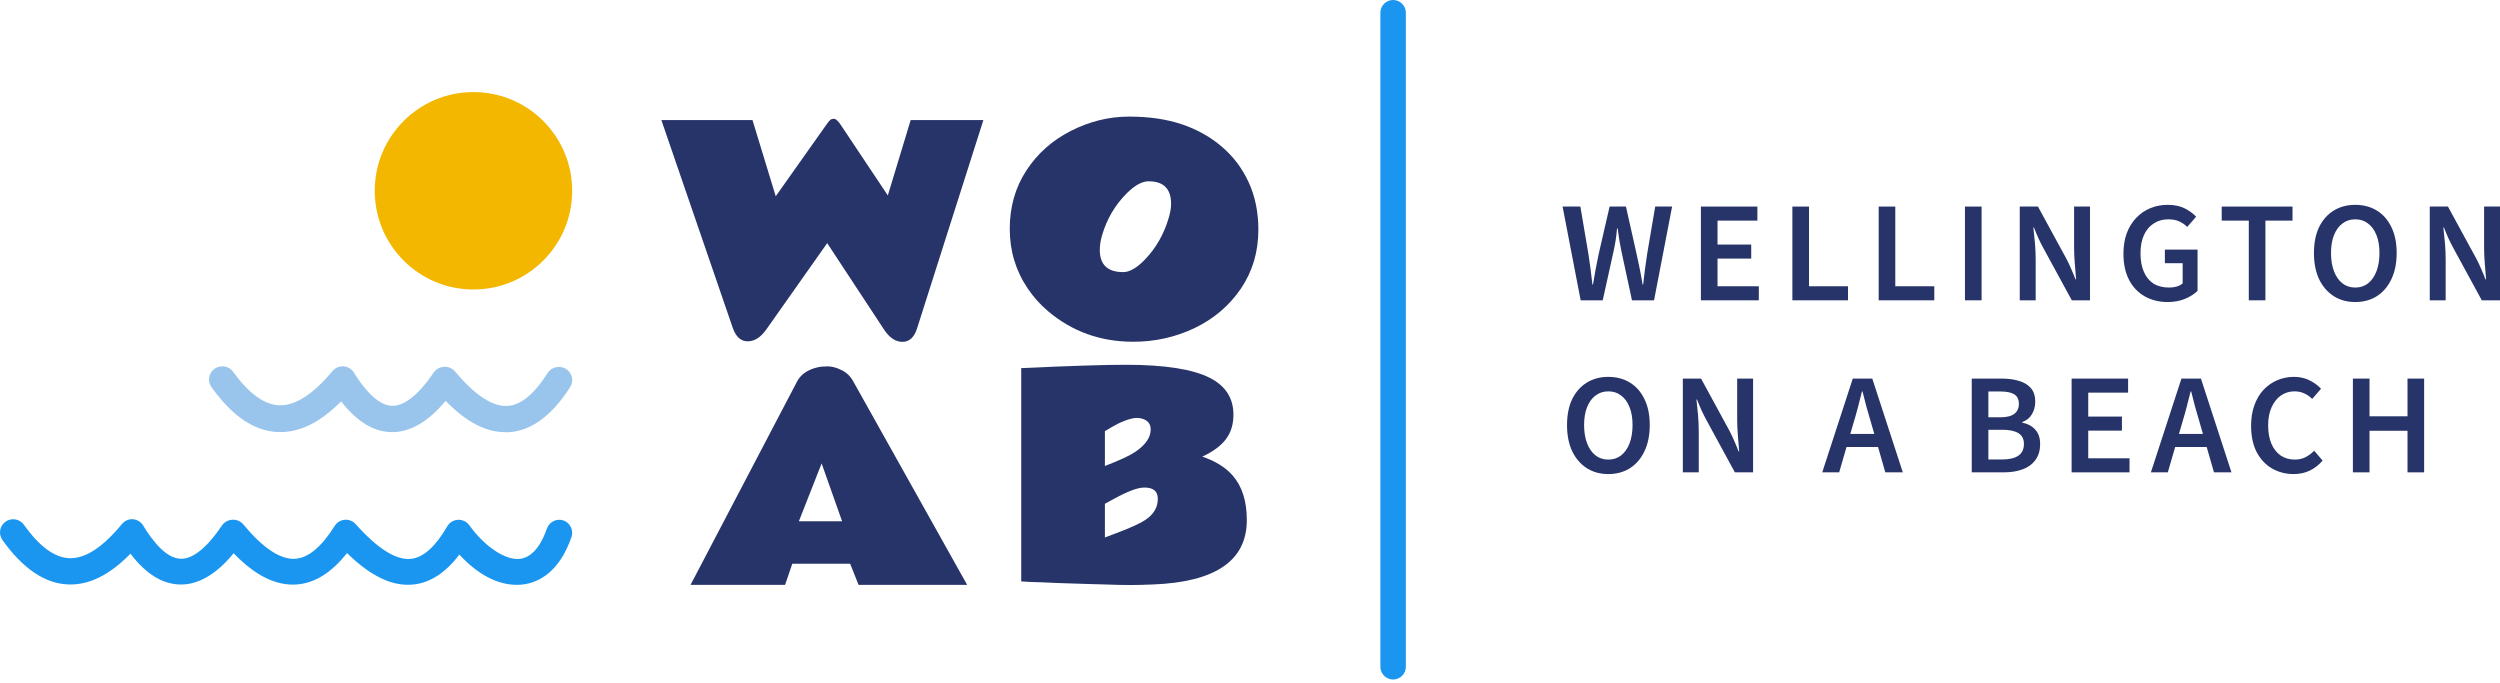 <svg width="600" height="164" viewBox="0 0 600 164" fill="none" xmlns="http://www.w3.org/2000/svg">
<path d="M379.357 72.076L375.021 49.575H379.288L381.215 60.929C381.398 62.122 381.57 63.326 381.731 64.541C381.891 65.734 382.04 66.984 382.178 68.292H382.315C382.522 66.984 382.74 65.734 382.969 64.541C383.199 63.326 383.439 62.122 383.692 60.929L386.307 49.575H390.229L392.775 60.929C393.027 62.099 393.279 63.291 393.532 64.507C393.784 65.723 394.013 66.984 394.22 68.292H394.357C394.495 66.984 394.644 65.734 394.805 64.541C394.988 63.326 395.16 62.122 395.321 60.929L397.248 49.575H401.307L396.972 72.076H391.674L389.128 60.241C388.967 59.415 388.807 58.566 388.646 57.695C388.509 56.8 388.371 55.837 388.233 54.805H388.096C388.004 55.837 387.889 56.8 387.752 57.695C387.614 58.566 387.453 59.415 387.27 60.241L384.655 72.076H379.357Z" fill="#273469"/>
<path d="M408.216 72.076V49.575H421.772V52.947H412.207V58.693H420.293V62.064H412.207V68.704H422.116V72.076H408.216Z" fill="#273469"/>
<path d="M430.17 72.076V49.575H434.161V68.704H443.519V72.076H430.17Z" fill="#273469"/>
<path d="M450.881 72.076V49.575H454.872V68.704H464.23V72.076H450.881Z" fill="#273469"/>
<path d="M471.591 72.076V49.575H475.582V72.076H471.591Z" fill="#273469"/>
<path d="M484.742 72.076V49.575H489.111L495.855 61.961C496.268 62.718 496.658 63.532 497.025 64.404C497.415 65.275 497.782 66.159 498.126 67.053H498.263C498.172 65.837 498.068 64.576 497.954 63.268C497.839 61.938 497.782 60.654 497.782 59.415V49.575H501.601V72.076H497.231L490.488 59.69C490.075 58.933 489.662 58.119 489.249 57.247C488.859 56.376 488.492 55.493 488.148 54.598H488.011C488.148 55.768 488.274 57.018 488.389 58.348C488.504 59.656 488.561 60.952 488.561 62.236V72.076H484.742Z" fill="#273469"/>
<path d="M520.222 72.489C518.204 72.489 516.392 72.042 514.786 71.147C513.18 70.253 511.919 68.945 511.001 67.225C510.084 65.482 509.625 63.372 509.625 60.894C509.625 59.059 509.889 57.419 510.416 55.974C510.967 54.529 511.724 53.302 512.687 52.293C513.673 51.261 514.809 50.481 516.093 49.953C517.378 49.426 518.766 49.162 520.256 49.162C521.862 49.162 523.227 49.449 524.351 50.022C525.475 50.596 526.381 51.261 527.069 52.018L524.936 54.461C524.385 53.91 523.754 53.474 523.043 53.153C522.332 52.809 521.449 52.637 520.394 52.637C519.064 52.637 517.894 52.97 516.885 53.635C515.875 54.277 515.096 55.206 514.545 56.422C513.995 57.637 513.719 59.094 513.719 60.791C513.719 62.489 513.983 63.957 514.511 65.195C515.038 66.434 515.807 67.386 516.816 68.051C517.848 68.693 519.11 69.014 520.6 69.014C521.243 69.014 521.851 68.934 522.424 68.773C522.997 68.59 523.468 68.338 523.835 68.016V63.165H519.568V59.897H527.413V69.805C526.656 70.562 525.647 71.205 524.385 71.732C523.146 72.237 521.759 72.489 520.222 72.489Z" fill="#273469"/>
<path d="M539.709 72.076V52.947H533.207V49.575H550.203V52.947H543.7V72.076H539.709Z" fill="#273469"/>
<path d="M565.256 72.489C563.306 72.489 561.586 72.019 560.095 71.079C558.604 70.115 557.434 68.762 556.586 67.019C555.76 65.252 555.347 63.154 555.347 60.722C555.347 58.291 555.76 56.215 556.586 54.495C557.434 52.775 558.604 51.456 560.095 50.538C561.586 49.621 563.306 49.162 565.256 49.162C567.228 49.162 568.96 49.621 570.451 50.538C571.942 51.456 573.1 52.775 573.926 54.495C574.775 56.215 575.199 58.291 575.199 60.722C575.199 63.154 574.775 65.252 573.926 67.019C573.1 68.762 571.942 70.115 570.451 71.079C568.96 72.019 567.228 72.489 565.256 72.489ZM565.256 69.014C566.449 69.014 567.469 68.682 568.318 68.016C569.19 67.328 569.866 66.365 570.348 65.126C570.83 63.865 571.07 62.397 571.07 60.722C571.07 59.048 570.83 57.614 570.348 56.422C569.866 55.206 569.19 54.277 568.318 53.635C567.469 52.97 566.449 52.637 565.256 52.637C564.086 52.637 563.065 52.97 562.194 53.635C561.322 54.277 560.645 55.206 560.164 56.422C559.682 57.614 559.441 59.048 559.441 60.722C559.441 62.397 559.682 63.865 560.164 65.126C560.645 66.365 561.322 67.328 562.194 68.016C563.065 68.682 564.086 69.014 565.256 69.014Z" fill="#273469"/>
<path d="M583.141 72.076V49.575H587.51L594.254 61.961C594.667 62.718 595.057 63.532 595.424 64.404C595.814 65.275 596.181 66.159 596.525 67.053H596.662C596.571 65.837 596.467 64.576 596.353 63.268C596.238 61.938 596.181 60.654 596.181 59.415V49.575H600V72.076H595.63L588.887 59.69C588.474 58.933 588.061 58.119 587.648 57.247C587.258 56.376 586.891 55.493 586.547 54.598H586.409C586.547 55.768 586.673 57.018 586.788 58.348C586.903 59.656 586.96 60.952 586.96 62.236V72.076H583.141Z" fill="#273469"/>
<path d="M385.997 113.776C384.047 113.776 382.327 113.306 380.836 112.365C379.345 111.402 378.175 110.049 377.327 108.305C376.501 106.539 376.088 104.441 376.088 102.009C376.088 99.578 376.501 97.502 377.327 95.782C378.175 94.061 379.345 92.743 380.836 91.825C382.327 90.908 384.047 90.449 385.997 90.449C387.969 90.449 389.701 90.908 391.192 91.825C392.683 92.743 393.841 94.061 394.667 95.782C395.516 97.502 395.94 99.578 395.94 102.009C395.94 104.441 395.516 106.539 394.667 108.305C393.841 110.049 392.683 111.402 391.192 112.365C389.701 113.306 387.969 113.776 385.997 113.776ZM385.997 110.301C387.19 110.301 388.21 109.968 389.059 109.303C389.931 108.615 390.607 107.652 391.089 106.413C391.571 105.152 391.811 103.684 391.811 102.009C391.811 100.335 391.571 98.901 391.089 97.709C390.607 96.493 389.931 95.564 389.059 94.922C388.21 94.257 387.19 93.924 385.997 93.924C384.827 93.924 383.806 94.257 382.935 94.922C382.063 95.564 381.387 96.493 380.905 97.709C380.423 98.901 380.182 100.335 380.182 102.009C380.182 103.684 380.423 105.152 380.905 106.413C381.387 107.652 382.063 108.615 382.935 109.303C383.806 109.968 384.827 110.301 385.997 110.301Z" fill="#273469"/>
<path d="M403.882 113.363V90.862H408.251L414.995 103.248C415.408 104.005 415.798 104.819 416.165 105.691C416.555 106.562 416.922 107.445 417.266 108.34H417.403C417.312 107.124 417.208 105.863 417.094 104.555C416.979 103.225 416.922 101.94 416.922 100.702V90.862H420.741V113.363H416.371L409.628 100.977C409.215 100.22 408.802 99.406 408.389 98.534C407.999 97.663 407.632 96.78 407.288 95.885H407.15C407.288 97.055 407.414 98.305 407.529 99.635C407.644 100.943 407.701 102.239 407.701 103.523V113.363H403.882Z" fill="#273469"/>
<path d="M437.339 113.363L444.667 90.862H449.346L456.675 113.363H452.477L449.037 101.39C448.67 100.197 448.314 98.97 447.97 97.709C447.649 96.447 447.328 95.197 447.007 93.958H446.869C446.571 95.22 446.25 96.481 445.906 97.743C445.585 98.981 445.241 100.197 444.874 101.39L441.399 113.363H437.339ZM441.674 107.273V104.142H452.271V107.273H441.674Z" fill="#273469"/>
<path d="M473.217 113.363V90.862H480.408C481.968 90.862 483.344 91.045 484.537 91.412C485.753 91.756 486.704 92.33 487.393 93.133C488.104 93.935 488.459 95.025 488.459 96.401C488.459 97.548 488.184 98.569 487.633 99.463C487.106 100.335 486.337 100.943 485.328 101.287V101.424C486.659 101.7 487.702 102.262 488.459 103.11C489.239 103.936 489.629 105.094 489.629 106.585C489.629 108.122 489.25 109.395 488.494 110.404C487.76 111.413 486.739 112.159 485.431 112.641C484.124 113.122 482.645 113.363 480.993 113.363H473.217ZM477.208 100.151H480.064C481.624 100.151 482.759 99.865 483.47 99.291C484.181 98.718 484.537 97.949 484.537 96.986C484.537 95.885 484.17 95.105 483.436 94.646C482.702 94.188 481.601 93.958 480.133 93.958H477.208V100.151ZM477.208 110.267H480.58C482.232 110.267 483.505 109.968 484.399 109.372C485.294 108.753 485.741 107.812 485.741 106.551C485.741 105.358 485.305 104.498 484.434 103.97C483.562 103.42 482.278 103.145 480.58 103.145H477.208V110.267Z" fill="#273469"/>
<path d="M497.187 113.363V90.862H510.743V94.234H501.178V99.979H509.264V103.351H501.178V109.991H511.087V113.363H497.187Z" fill="#273469"/>
<path d="M516.216 113.363L523.545 90.862H528.224L535.552 113.363H531.355L527.914 101.39C527.547 100.197 527.192 98.97 526.848 97.709C526.527 96.447 526.206 95.197 525.884 93.958H525.747C525.449 95.22 525.128 96.481 524.783 97.743C524.462 98.981 524.118 100.197 523.751 101.39L520.276 113.363H516.216ZM520.552 107.273V104.142H531.148V107.273H520.552Z" fill="#273469"/>
<path d="M550.479 113.776C548.576 113.776 546.844 113.329 545.284 112.434C543.747 111.54 542.52 110.232 541.603 108.512C540.708 106.769 540.261 104.658 540.261 102.181C540.261 100.346 540.525 98.706 541.052 97.261C541.58 95.793 542.314 94.555 543.254 93.545C544.218 92.536 545.319 91.768 546.557 91.24C547.796 90.713 549.126 90.449 550.548 90.449C551.97 90.449 553.232 90.736 554.333 91.309C555.434 91.86 556.34 92.525 557.051 93.305L554.918 95.747C554.344 95.151 553.702 94.704 552.991 94.406C552.303 94.085 551.523 93.924 550.651 93.924C549.459 93.924 548.381 94.257 547.417 94.922C546.477 95.587 545.731 96.527 545.181 97.743C544.63 98.959 544.355 100.404 544.355 102.078C544.355 103.798 544.619 105.278 545.146 106.516C545.674 107.732 546.42 108.672 547.383 109.338C548.346 109.98 549.47 110.301 550.755 110.301C551.718 110.301 552.578 110.106 553.335 109.716C554.092 109.326 554.78 108.81 555.399 108.168L557.429 110.542C556.512 111.597 555.48 112.4 554.333 112.95C553.186 113.501 551.901 113.776 550.479 113.776Z" fill="#273469"/>
<path d="M564.695 113.363V90.862H568.686V99.91H577.803V90.862H581.794V113.363H577.803V103.385H568.686V113.363H564.695Z" fill="#273469"/>
<path d="M180.594 28.809L186.175 47.1L198.345 29.902C198.752 29.323 199.057 28.948 199.26 28.777C199.464 28.605 199.769 28.52 200.175 28.52C200.582 28.52 201.1 28.98 201.731 29.902L213.077 46.908L218.567 28.809H236.014L220.092 78.829C219.401 80.973 218.232 82.044 216.585 82.044C214.938 82.044 213.463 81.058 212.162 79.087L198.528 58.352L183.857 79.151C182.536 80.994 181.061 81.916 179.435 81.916C177.808 81.916 176.618 80.844 175.866 78.701L158.725 28.809H180.594Z" fill="#273469"/>
<path d="M281.063 48.943C281.063 45.322 279.265 43.511 275.669 43.511C274.116 43.511 272.384 44.454 270.475 46.339C267.612 49.19 265.614 52.586 264.482 56.529C264.127 57.773 263.949 58.919 263.949 59.969C263.949 63.526 265.814 65.305 269.543 65.305C271.03 65.327 272.728 64.373 274.637 62.444C277.412 59.615 279.376 56.187 280.531 52.158C280.886 50.915 281.063 49.843 281.063 48.943ZM271.973 82.021C264.093 82.021 257.257 79.556 251.463 74.627C249.621 73.063 248.022 71.274 246.668 69.259C243.783 64.995 242.34 60.226 242.34 54.954C242.34 49.661 243.672 44.979 246.335 40.907C248.999 36.835 252.573 33.663 257.057 31.392C261.541 29.12 266.18 27.984 270.975 27.984C275.791 27.984 280.031 28.606 283.694 29.849C287.356 31.092 290.542 32.881 293.25 35.217C295.98 37.532 298.122 40.371 299.676 43.736C301.23 47.1 302.007 50.904 302.007 55.147C302.007 60.419 300.619 65.112 297.845 69.227C295.07 73.32 291.374 76.481 286.757 78.71C282.14 80.917 277.212 82.021 271.973 82.021Z" fill="#273469"/>
<path d="M165.73 140.369L191.244 91.655C192.123 89.92 193.74 88.763 196.096 88.185C196.782 88.013 197.628 87.928 198.635 87.928C199.642 87.928 200.734 88.217 201.913 88.795C203.112 89.352 204.055 90.241 204.74 91.462L232.118 140.369H206.058L204.033 135.292H190.152L188.417 140.369H165.73ZM191.726 125.106H202.105L197.189 111.224L191.726 125.106Z" fill="#273469"/>
<path d="M245.094 88.348C256.726 87.813 265.081 87.545 270.158 87.545C279.605 87.545 286.385 88.616 290.498 90.758C294.183 92.686 296.025 95.61 296.025 99.531C296.025 101.887 295.404 103.869 294.161 105.475C292.94 107.061 291.066 108.432 288.538 109.588C291.708 110.659 294.151 112.18 295.864 114.151C298.114 116.743 299.238 120.299 299.238 124.82C299.238 134.567 291.698 139.719 276.617 140.276C274.453 140.361 272.771 140.404 271.572 140.404C270.372 140.404 269.333 140.394 268.455 140.372C267.576 140.351 266.57 140.319 265.434 140.276C264.32 140.254 263.099 140.222 261.771 140.179C260.464 140.158 259.136 140.115 257.786 140.051C256.437 140.008 255.109 139.965 253.802 139.922C252.495 139.879 251.274 139.826 250.139 139.762C249.003 139.719 247.996 139.687 247.118 139.665C246.24 139.622 245.565 139.579 245.094 139.537V88.348ZM277.87 119.71C277.87 117.911 276.809 117.011 274.689 117.011C273.082 116.99 270.586 117.922 267.201 119.807C266.409 120.235 265.734 120.599 265.177 120.899V128.997C265.477 128.89 265.755 128.783 266.013 128.676C266.291 128.568 266.912 128.333 267.876 127.969C271.304 126.683 273.639 125.623 274.881 124.787C276.895 123.438 277.891 121.745 277.87 119.71ZM265.177 111.838C268.819 110.424 271.24 109.299 272.439 108.464C274.924 106.793 276.167 104.993 276.167 103.065C276.167 101.716 275.46 100.848 274.046 100.463C273.66 100.355 273.253 100.302 272.825 100.302C272.396 100.302 271.893 100.377 271.315 100.527C270.758 100.677 270.201 100.87 269.644 101.105C268.787 101.427 267.833 101.898 266.784 102.519C265.755 103.119 265.22 103.44 265.177 103.483V111.838Z" fill="#273469"/>
<path d="M135.263 124.915C133.615 124.349 131.819 125.226 131.251 126.873C130.209 129.906 128.25 133.616 124.934 134.107C121.617 134.596 116.626 131.564 112.63 126.052C112.002 125.186 110.98 124.696 109.911 124.75C108.844 124.804 107.875 125.395 107.339 126.321C104.527 131.185 101.59 133.823 98.621 134.123C95.083 134.487 90.614 131.69 85.37 125.799C84.71 125.055 83.739 124.664 82.748 124.744C81.756 124.826 80.861 125.368 80.332 126.209C77.173 131.247 74.014 133.901 70.854 134.106C67.332 134.343 63.131 131.579 58.44 125.91C57.785 125.095 56.767 124.656 55.723 124.741C54.73 124.79 53.816 125.305 53.26 126.131C49.738 131.406 46.215 134.218 43.419 134.091C39.912 134.091 36.581 129.779 34.401 126.194H34.402C33.885 125.292 32.957 124.701 31.922 124.614C30.903 124.547 29.914 124.977 29.268 125.768C24.688 131.327 20.486 134.107 16.632 133.964C13.11 133.838 9.43 131.138 5.734 125.941L5.735 125.942C4.722 124.519 2.75 124.187 1.328 125.199C-0.094 126.211 -0.426 128.184 0.585 129.605C5.497 136.491 10.82 140.077 16.38 140.266C21.37 140.456 26.283 138.023 31.306 132.89C35.033 137.754 38.95 140.187 43.214 140.282C47.479 140.377 51.885 137.913 56.071 132.779C61.236 138.133 66.18 140.581 71.107 140.282C75.482 139.998 79.558 137.47 83.285 132.732C88.986 138.323 94.198 140.803 99.189 140.282C103.248 139.871 106.959 137.455 110.245 133.095C114.588 137.834 119.39 140.361 123.985 140.361C124.584 140.367 125.18 140.325 125.77 140.236C129.372 139.699 134.268 137.282 137.189 128.801V128.8C137.678 127.199 136.833 125.495 135.262 124.915L135.263 124.915Z" fill="#1A96F0"/>
<path d="M66.758 103.692C71.81 103.882 76.783 101.449 81.868 96.317C85.641 101.181 89.606 103.613 93.922 103.708C98.239 103.803 102.699 101.339 106.937 96.205C111.878 101.26 116.531 103.723 121.326 103.723H122.174C127.53 103.376 132.469 99.743 136.835 92.904L136.834 92.906C137.778 91.431 137.334 89.479 135.842 88.546C134.35 87.613 132.375 88.051 131.43 89.525C128.233 94.564 125.036 97.218 121.837 97.423C118.271 97.659 114.019 94.895 109.27 89.226C108.619 88.418 107.611 87.977 106.568 88.041C105.562 88.09 104.637 88.605 104.074 89.431C100.509 94.706 96.943 97.518 94.113 97.391C90.563 97.312 87.191 93.079 84.983 89.494H84.984C84.461 88.591 83.522 88.001 82.474 87.915C81.442 87.848 80.442 88.278 79.787 89.067C75.151 94.627 70.898 97.406 66.996 97.264C63.431 97.137 59.706 94.437 55.964 89.24L55.965 89.241C54.941 87.819 52.944 87.487 51.505 88.499C50.065 89.511 49.729 91.483 50.753 92.906C55.741 99.918 61.098 103.503 66.758 103.693L66.758 103.692Z" fill="#99C4EC"/>
<path d="M137.32 45.787C137.32 58.871 126.713 69.478 113.629 69.478C100.544 69.478 89.938 58.871 89.938 45.787C89.938 32.702 100.544 22.096 113.629 22.096C126.713 22.096 137.32 32.702 137.32 45.787Z" fill="#F3B700"/>
<path fill-rule="evenodd" clip-rule="evenodd" d="M334.346 163.083C332.657 163.083 331.288 161.714 331.288 160.025V3.058C331.288 1.369 332.657 0 334.346 0V0C336.035 0 337.404 1.369 337.404 3.058V160.025C337.404 161.714 336.035 163.083 334.346 163.083V163.083Z" fill="#1A96F0"/>
</svg>
